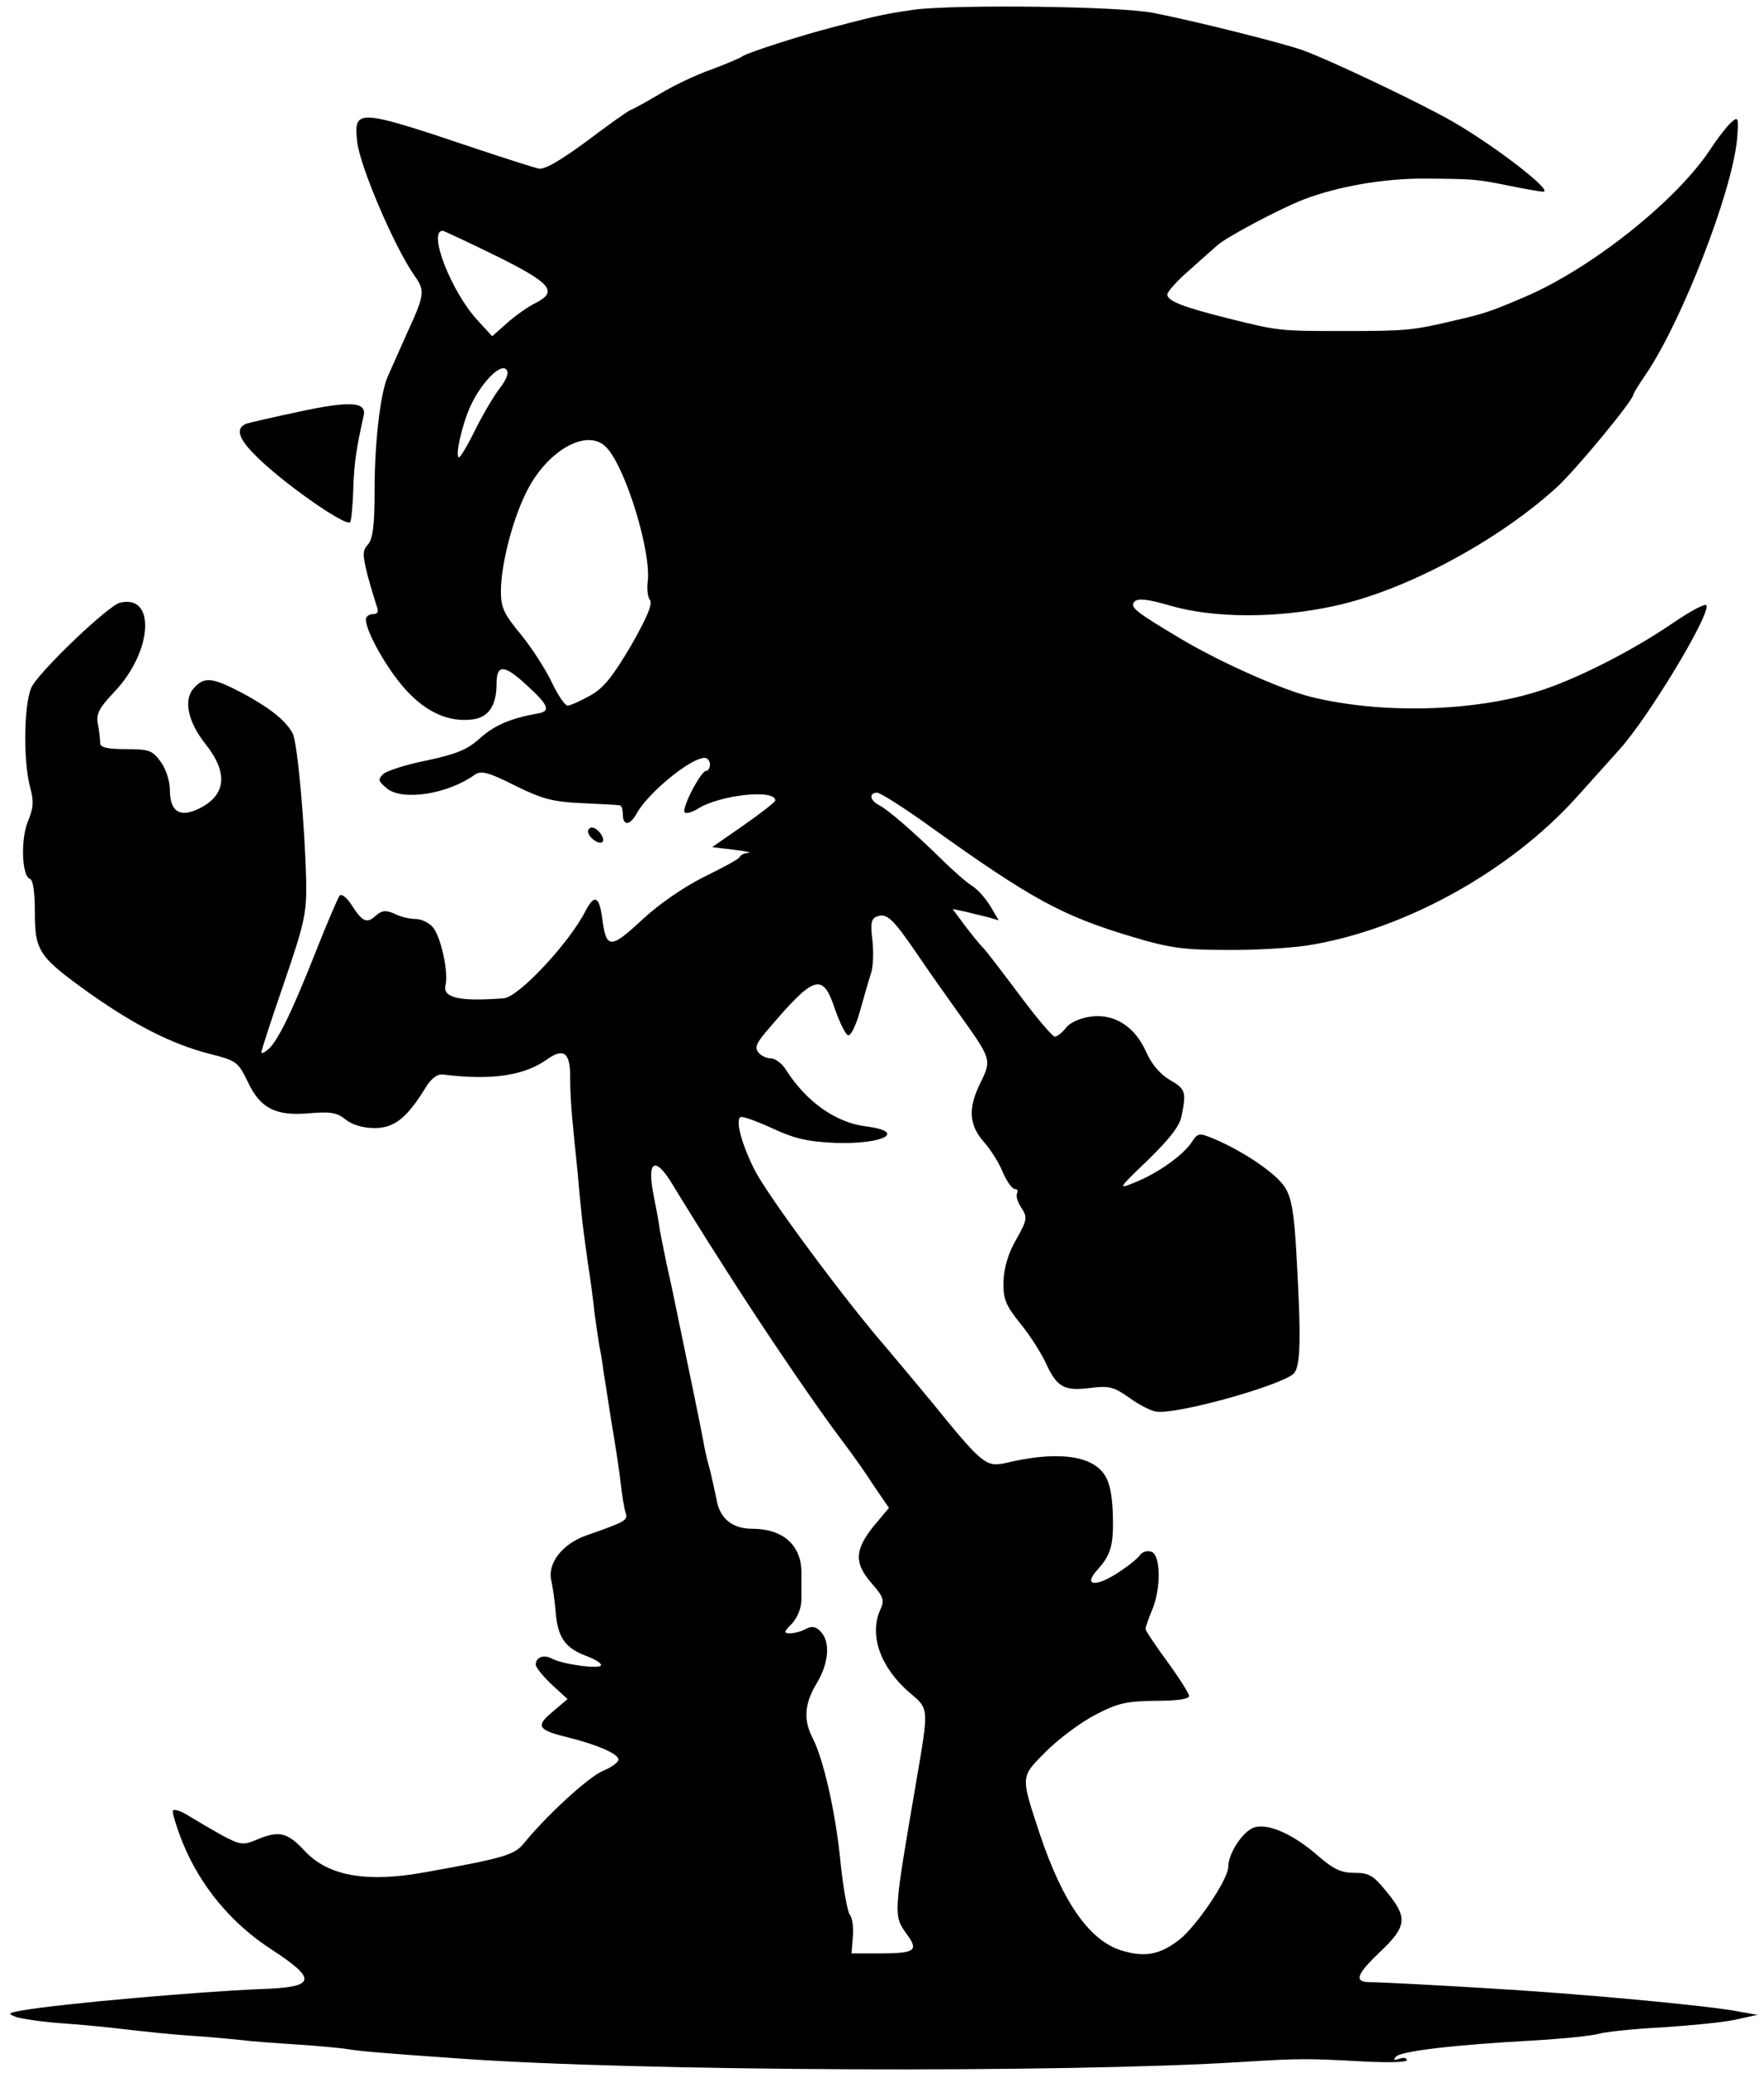<?xml version="1.0" standalone="no"?>
<!DOCTYPE svg PUBLIC "-//W3C//DTD SVG 20010904//EN"
 "http://www.w3.org/TR/2001/REC-SVG-20010904/DTD/svg10.dtd">
<svg version="1.0" xmlns="http://www.w3.org/2000/svg"
 width="405pt" height="476pt" viewBox="0 0 405 476"
 preserveAspectRatio="xMidYMid meet">

<g transform="translate(0,476) scale(0.1,-0.1)"
fill="#000000" stroke="none">
<path d="M2100 4738 c-61 -9 -80 -12 -182 -39 -72 -18 -202 -60 -213 -68 -5
-4 -38 -18 -73 -31 -34 -12 -87 -37 -116 -55 -29 -17 -59 -34 -67 -37 -8 -3
-54 -36 -103 -73 -63 -46 -96 -65 -110 -62 -12 3 -75 23 -141 45 -276 93 -283
93 -275 17 6 -56 85 -241 131 -307 25 -35 25 -43 -17 -134 -19 -43 -39 -88
-44 -99 -17 -39 -30 -153 -30 -260 0 -82 -4 -112 -15 -125 -13 -14 -13 -23 -1
-71 8 -30 18 -62 21 -71 5 -13 2 -18 -9 -18 -9 0 -16 -6 -16 -12 0 -29 50
-116 91 -161 48 -53 99 -75 152 -69 38 4 57 31 57 82 0 45 17 45 68 -2 52 -47
57 -61 27 -66 -62 -11 -100 -27 -133 -57 -30 -27 -54 -36 -122 -51 -47 -9 -92
-24 -100 -31 -13 -13 -12 -16 8 -33 36 -30 142 -13 203 32 14 9 31 5 92 -26
63 -31 87 -37 153 -40 44 -2 82 -4 87 -5 4 0 7 -10 7 -21 0 -26 16 -26 31 1
25 47 124 129 157 129 6 0 12 -7 12 -15 0 -8 -4 -15 -9 -15 -12 0 -57 -87 -49
-95 3 -4 17 0 30 8 50 32 179 46 178 19 -1 -4 -33 -29 -73 -57 l-72 -50 50 -6
c28 -3 43 -7 33 -7 -9 -1 -18 -5 -20 -10 -1 -4 -38 -24 -81 -45 -48 -24 -103
-62 -143 -99 -72 -67 -82 -67 -91 1 -7 54 -18 59 -39 19 -37 -73 -153 -197
-187 -200 -103 -8 -142 1 -134 31 7 29 -11 112 -30 133 -9 10 -26 18 -39 18
-13 0 -35 5 -48 12 -21 9 -29 8 -44 -5 -20 -18 -30 -14 -56 27 -10 15 -21 24
-26 20 -4 -5 -29 -63 -55 -129 -56 -142 -88 -206 -109 -224 -9 -8 -16 -11 -16
-7 0 4 23 75 52 159 47 137 52 160 51 232 -3 130 -20 320 -31 341 -16 30 -53
59 -116 93 -69 36 -87 38 -111 11 -24 -26 -14 -76 25 -126 55 -68 50 -120 -14
-151 -44 -21 -66 -6 -66 44 0 19 -9 48 -21 64 -19 26 -26 29 -80 29 -43 0 -59
4 -59 14 0 7 -2 26 -5 42 -5 24 1 37 38 76 88 93 95 225 12 204 -25 -6 -169
-142 -200 -189 -20 -31 -23 -168 -6 -234 9 -33 8 -48 -5 -79 -17 -42 -14 -126
5 -132 7 -2 11 -32 11 -76 0 -90 9 -103 125 -186 106 -75 190 -117 274 -139
63 -16 67 -18 89 -63 29 -63 65 -81 142 -74 48 4 63 2 83 -14 16 -13 41 -20
67 -20 45 0 74 23 116 91 13 22 27 33 40 32 113 -14 188 -3 242 36 37 26 52
13 51 -45 0 -21 2 -64 5 -94 3 -30 8 -84 12 -120 3 -36 7 -78 9 -95 1 -16 8
-66 14 -110 7 -44 14 -98 16 -120 3 -22 8 -56 11 -75 4 -19 8 -44 9 -55 2 -11
10 -63 18 -115 9 -52 19 -117 22 -145 3 -27 8 -58 11 -67 6 -19 2 -21 -89 -53
-57 -20 -91 -65 -81 -105 3 -14 8 -47 10 -74 5 -56 22 -80 70 -98 19 -7 34
-16 34 -21 0 -10 -87 1 -113 15 -19 10 -37 3 -37 -14 0 -6 16 -26 36 -45 l37
-34 -34 -29 c-40 -33 -35 -42 35 -59 68 -17 116 -38 116 -51 0 -6 -16 -18 -36
-26 -33 -14 -129 -102 -181 -166 -22 -27 -45 -34 -229 -67 -133 -24 -221 -8
-274 49 -40 43 -59 48 -111 26 -31 -13 -37 -12 -79 10 -25 14 -59 34 -77 45
-17 11 -33 16 -36 12 -2 -4 8 -38 23 -75 40 -98 111 -184 202 -243 109 -71
104 -88 -27 -92 -141 -6 -452 -33 -545 -49 -32 -6 -33 -7 -13 -15 13 -4 58
-11 100 -14 43 -3 94 -8 113 -10 103 -12 144 -16 202 -20 34 -2 81 -7 103 -9
22 -3 78 -7 125 -10 47 -3 101 -8 120 -11 32 -5 66 -8 250 -21 410 -30 1395
-34 1805 -8 127 8 148 8 273 1 59 -3 102 -2 102 3 0 5 -8 7 -17 3 -13 -4 -15
-3 -8 5 12 13 134 27 314 37 69 4 138 11 154 16 15 4 79 11 140 14 62 4 137
11 167 17 l55 12 -40 7 c-68 14 -372 42 -580 54 -98 6 -242 14 -272 14 -35 1
-28 19 27 71 60 57 62 78 14 136 -31 38 -40 44 -74 44 -31 0 -48 8 -85 40 -55
48 -111 73 -143 65 -26 -6 -62 -59 -62 -91 0 -29 -74 -138 -113 -168 -43 -33
-76 -40 -126 -26 -77 20 -140 109 -194 270 -44 134 -45 129 15 189 29 29 80
67 113 84 52 27 71 31 137 32 51 0 78 4 78 11 0 6 -23 42 -50 79 -27 37 -50
71 -50 75 0 4 7 24 15 43 21 50 20 126 -1 134 -10 4 -22 0 -28 -9 -6 -8 -30
-27 -54 -42 -48 -30 -74 -26 -44 8 33 36 39 58 37 130 -2 49 -8 76 -22 94 -32
42 -112 50 -224 23 -45 -10 -54 -3 -169 139 -25 30 -73 88 -107 128 -93 107
-270 346 -300 405 -30 59 -45 115 -33 122 4 3 37 -9 72 -25 51 -24 81 -31 145
-34 112 -4 167 26 70 38 -69 9 -136 57 -182 129 -9 15 -25 27 -35 27 -10 0
-23 6 -29 14 -9 11 -4 22 22 52 107 126 126 132 154 47 11 -31 24 -58 30 -60
6 -2 18 22 27 54 9 32 20 71 25 86 6 16 7 51 4 78 -5 39 -3 50 11 55 22 8 36
-5 90 -84 25 -37 68 -98 96 -137 76 -106 77 -108 52 -159 -30 -60 -28 -98 7
-138 16 -18 36 -50 44 -71 9 -20 21 -37 27 -37 6 0 8 -4 5 -10 -3 -5 1 -20 10
-33 14 -22 14 -27 -12 -73 -18 -31 -28 -65 -29 -95 -1 -41 4 -54 37 -96 22
-26 47 -66 58 -88 27 -60 43 -69 102 -62 46 6 56 3 93 -23 22 -16 50 -30 61
-31 48 -7 286 60 315 87 16 16 18 77 6 283 -5 87 -11 122 -26 145 -19 31 -94
82 -162 111 -36 15 -38 14 -53 -9 -20 -29 -77 -70 -130 -91 -39 -16 -39 -15
31 52 50 49 73 78 77 102 11 54 9 61 -28 82 -22 13 -42 37 -54 65 -26 57 -72
87 -126 80 -24 -3 -47 -13 -57 -25 -9 -12 -21 -21 -26 -21 -6 0 -43 44 -83 98
-40 53 -77 102 -83 107 -6 6 -24 28 -40 49 l-29 39 29 -6 c16 -4 40 -10 53
-13 l24 -7 -19 32 c-10 17 -29 39 -42 47 -13 8 -45 36 -71 62 -67 65 -120 111
-142 123 -22 11 -25 29 -5 29 7 0 64 -36 126 -81 228 -163 299 -202 460 -250
83 -25 117 -30 212 -30 62 -1 147 4 188 10 220 34 466 169 621 342 35 39 79
88 97 108 66 73 208 308 200 331 -2 6 -37 -13 -78 -41 -95 -65 -226 -131 -311
-157 -151 -47 -362 -51 -519 -12 -68 17 -205 78 -295 131 -109 65 -122 75
-110 88 8 8 32 5 80 -9 101 -30 248 -30 380 -1 161 35 373 148 509 272 43 39
176 200 176 213 0 3 14 25 31 50 82 123 195 414 207 535 4 50 3 54 -11 42 -9
-7 -32 -36 -51 -65 -79 -119 -275 -274 -426 -338 -77 -33 -92 -38 -157 -53
-100 -24 -116 -25 -258 -25 -147 0 -149 0 -265 29 -104 26 -140 40 -140 55 0
6 23 32 51 56 28 25 56 50 63 56 20 19 145 85 199 106 79 30 181 48 276 48
118 -1 118 -1 194 -16 38 -8 74 -14 80 -14 25 0 -109 104 -208 161 -69 40
-285 143 -345 164 -48 17 -248 67 -340 85 -76 16 -453 20 -550 8z m-960 -566
c125 -62 141 -81 91 -107 -17 -8 -47 -29 -66 -46 l-35 -31 -33 36 c-62 67
-116 208 -80 206 4 -1 60 -27 123 -58z m7 -304 c-14 -18 -39 -61 -56 -95 -17
-35 -34 -63 -37 -63 -10 0 6 72 25 115 24 54 69 101 83 87 7 -7 3 -20 -15 -44z
m246 -136 c45 -49 103 -242 94 -308 -2 -16 0 -35 5 -41 7 -9 -6 -40 -43 -105
-42 -71 -63 -98 -94 -115 -22 -12 -45 -23 -52 -23 -6 0 -22 24 -36 53 -13 28
-45 78 -70 109 -40 48 -47 63 -47 100 0 59 25 159 56 223 47 100 143 155 187
107z m267 -1877 c99 -156 216 -327 275 -405 23 -30 56 -77 73 -104 l33 -48
-36 -43 c-43 -54 -44 -84 -4 -130 28 -32 30 -39 20 -61 -26 -58 0 -132 67
-190 46 -39 45 -32 14 -214 -51 -298 -51 -298 -20 -341 28 -38 19 -44 -64 -44
l-63 0 3 38 c2 21 -1 44 -7 51 -5 6 -15 60 -21 118 -11 115 -39 238 -64 287
-22 42 -19 80 9 126 28 46 32 96 9 119 -11 12 -20 13 -34 6 -10 -6 -27 -10
-36 -10 -15 0 -15 3 5 23 13 15 21 36 21 55 0 18 0 47 0 64 -1 61 -43 98 -113
98 -46 0 -75 24 -82 68 -4 20 -11 51 -15 67 -5 17 -12 46 -15 65 -4 19 -10 53
-15 75 -4 22 -20 96 -34 165 -14 69 -30 145 -36 170 -5 25 -12 59 -15 75 -2
17 -9 54 -15 84 -15 78 5 87 45 20 17 -28 68 -111 115 -184z"/>
<path d="M683 3814 c-56 -12 -109 -24 -118 -27 -24 -10 -18 -33 18 -69 57 -60
210 -168 221 -157 2 2 6 36 7 74 2 62 7 95 24 171 7 32 -32 34 -152 8z"/>
<path d="M1350 2851 c0 -13 26 -32 33 -24 8 7 -11 33 -24 33 -5 0 -9 -4 -9 -9z"/>
</g>
</svg>
